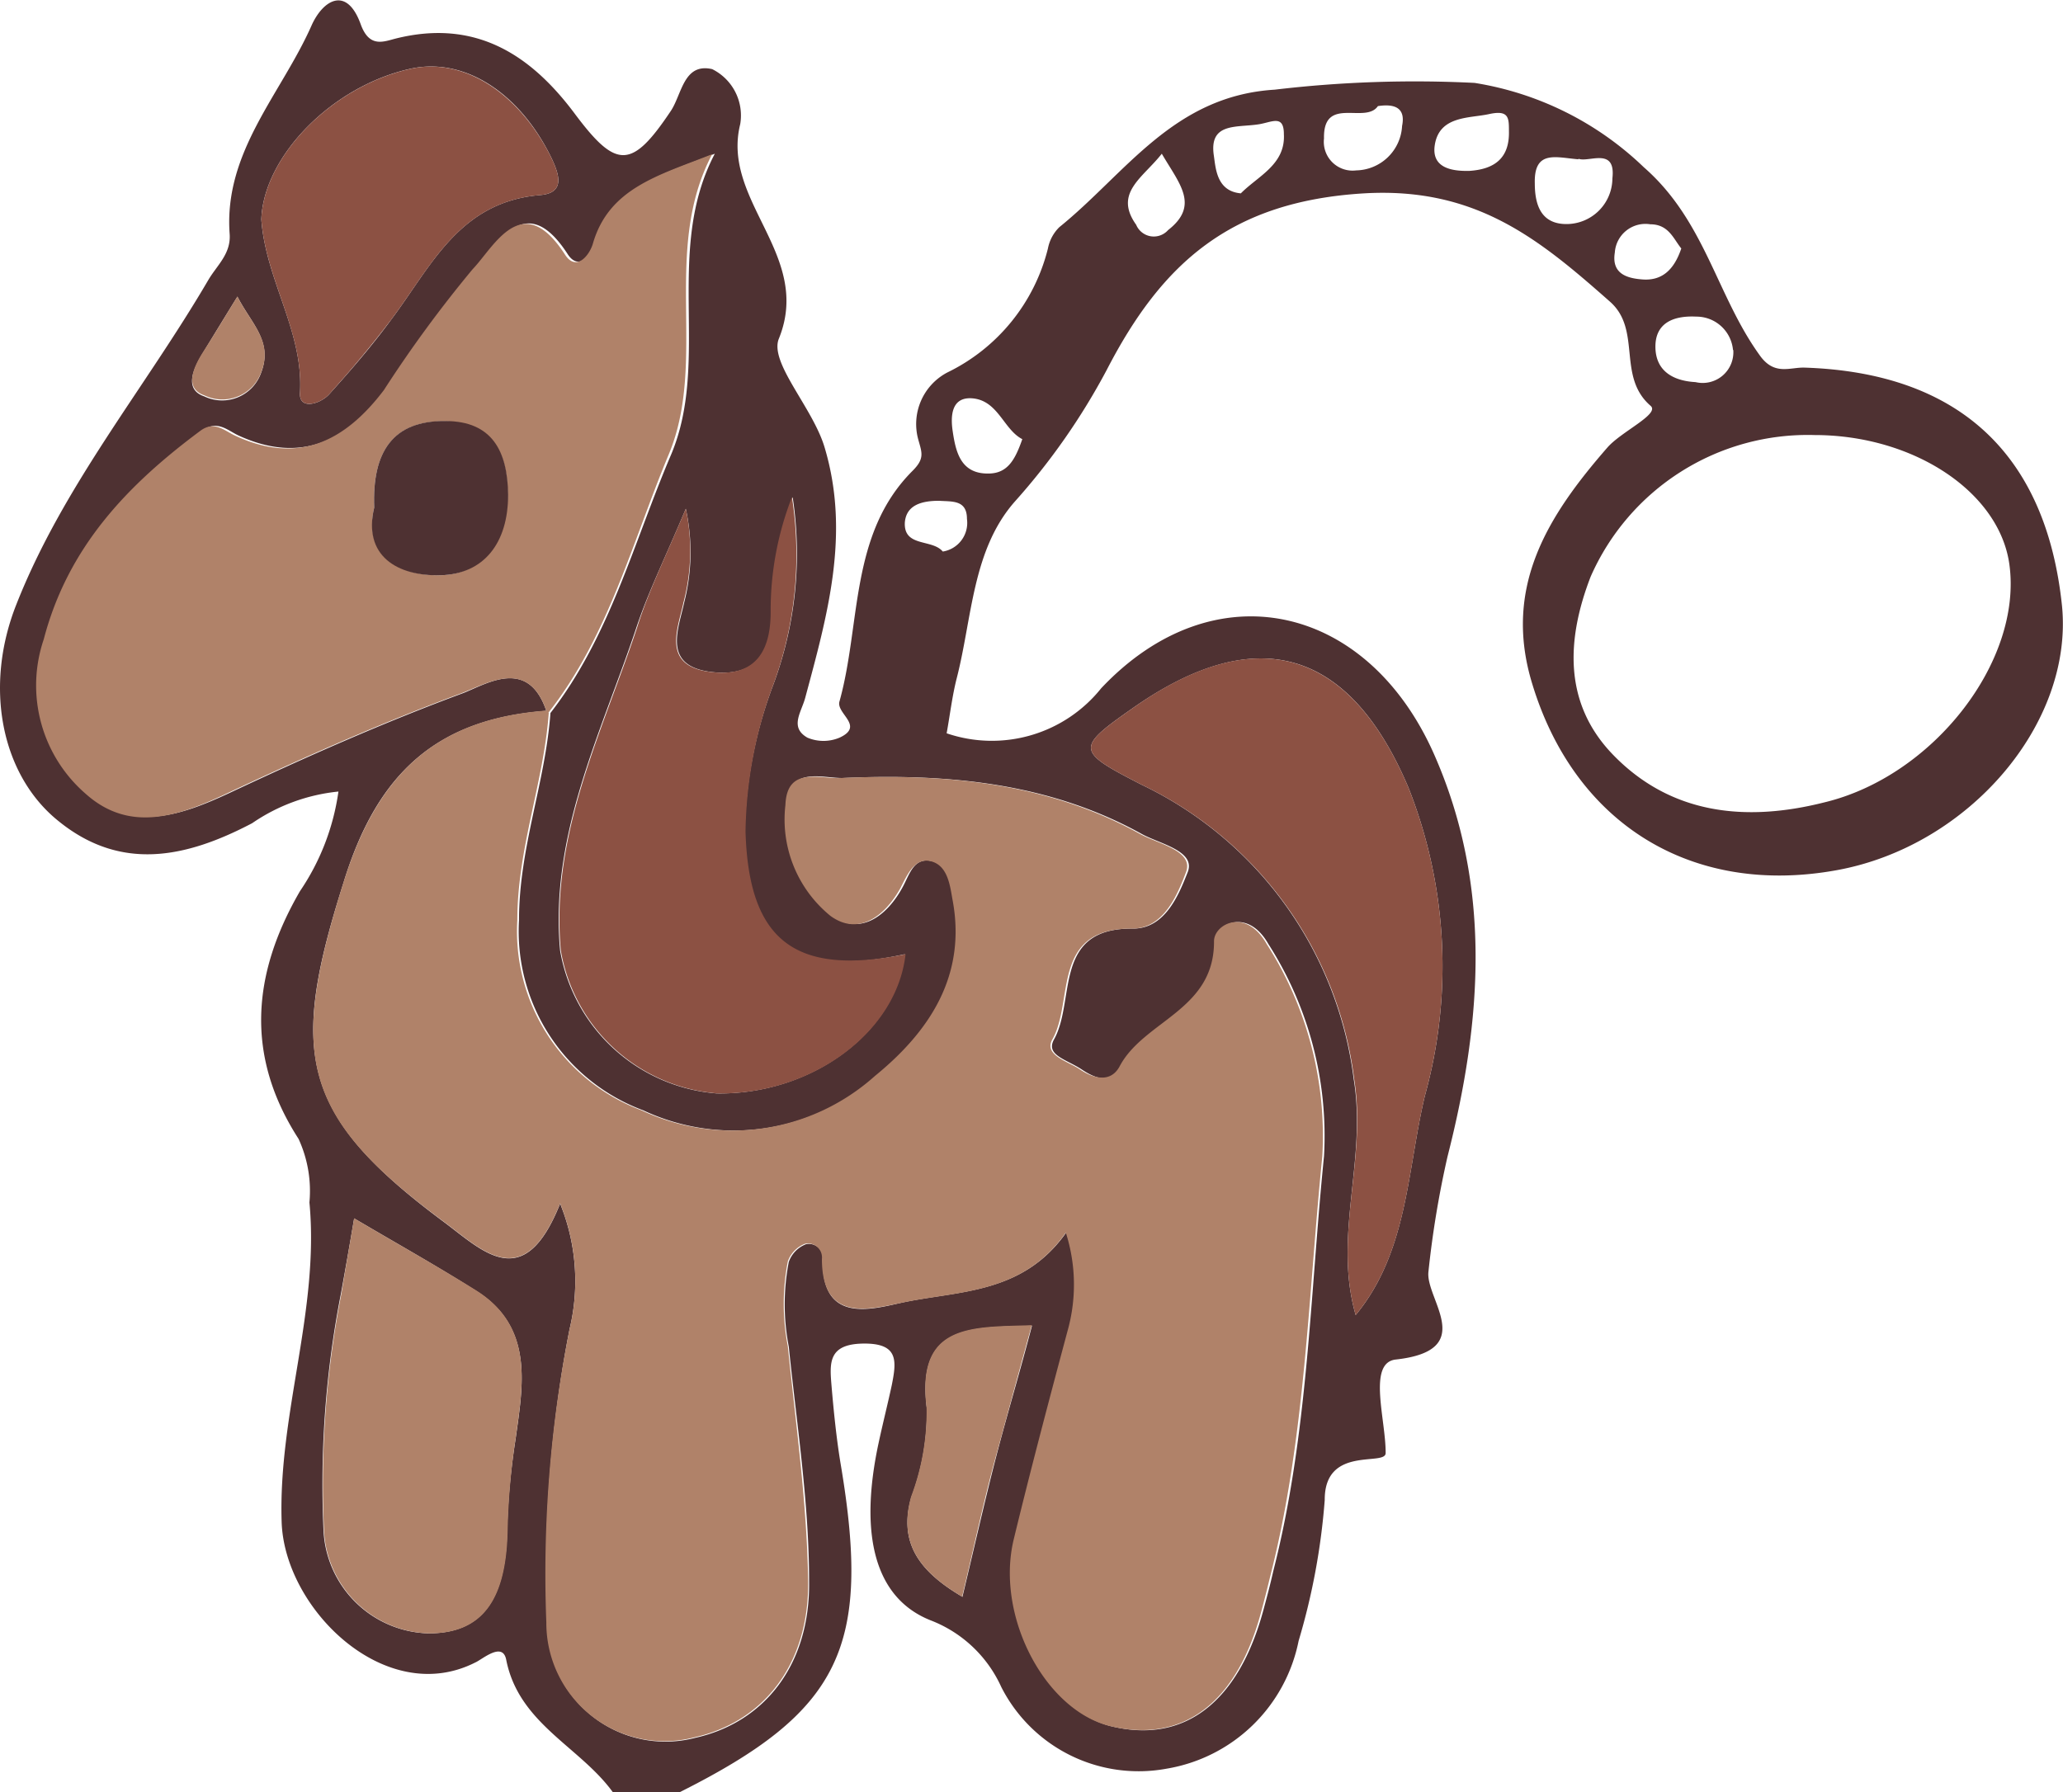 <svg xmlns="http://www.w3.org/2000/svg" viewBox="0 0 85.34 74.15">
    <g>
        <path d="M25.35,74.15c-1.37-1.89-3.89-2.83-4.41-5.48-.15-.77-1,0-1.29.12-3.71,1.87-7.9-2.23-8-5.84-.14-4.48,1.57-8.74,1.15-13.2a5.15,5.15,0,0,0-.45-2.63c-2.2-3.41-1.94-6.8.06-10.25A9.73,9.73,0,0,0,14,32.75a7.65,7.65,0,0,0-3.57,1.31c-2.74,1.44-5.43,2-8-.08C.05,32.08-.68,28.42.68,25,2.61,20.1,6,16.06,8.62,11.58c.36-.61.94-1.08.88-1.9-.25-3.4,2.14-5.8,3.39-8.63C13.36,0,14.34-.6,14.92,1c.36,1,.95.72,1.47.59,3.28-.81,5.57.66,7.42,3.16C25.5,7,26.14,7,27.75,4.59c.46-.69.53-2,1.71-1.73a2.14,2.14,0,0,1,1.16,2.28c-.79,3.19,3,5.41,1.6,8.87-.41,1,1.42,2.87,1.9,4.53,1.06,3.58.1,6.94-.81,10.33-.16.6-.66,1.22.09,1.65a1.71,1.71,0,0,0,1.33,0c1.06-.49-.17-1,0-1.51.89-3.21.41-6.9,3-9.51.53-.52.41-.76.26-1.3a2.41,2.41,0,0,1,1.2-2.79,7.79,7.79,0,0,0,4.16-5.13,1.68,1.68,0,0,1,.47-.88c2.75-2.22,4.71-5.43,8.91-5.69A49.3,49.3,0,0,1,61,3.43a13.06,13.06,0,0,1,7,3.49c2.53,2.21,3,5.28,4.78,7.76.61.88,1.25.51,1.87.53,6.39.21,10,3.59,10.65,9.87C85.77,29.94,81.45,35,76,36c-6,1.1-10.86-1.9-12.62-7.72-1.22-4,.66-6.95,3.11-9.76.58-.67,2.19-1.39,1.79-1.73-1.4-1.21-.36-3.13-1.67-4.3C63.69,9.91,61.07,7.73,56.43,8c-5.49.33-8.35,2.85-10.65,7.31A27.47,27.47,0,0,1,42,20.73c-1.78,2-1.78,4.82-2.42,7.32-.19.74-.28,1.52-.42,2.29a5.79,5.79,0,0,0,6.39-1.86c4.65-4.94,11-3.53,13.77,2.72,2.4,5.43,2,11,.56,16.65a40.21,40.21,0,0,0-.79,4.77c-.13,1.13,2.07,3.25-1.35,3.63-1.18.13-.41,2.49-.42,3.87,0,.56-2.53-.33-2.52,1.94a27.67,27.67,0,0,1-1.08,5.83,6.69,6.69,0,0,1-5.47,5.29,6.37,6.37,0,0,1-6.83-3.38,5.29,5.29,0,0,0-2.9-2.75c-2.33-.91-3-3.53-2.17-7.37.17-.79.37-1.58.54-2.37.2-1,.29-1.74-1.18-1.72s-1.39.82-1.31,1.77.2,2.17.38,3.24c1.27,7.56,0,10.21-6.66,13.55ZM22.6,29.41c-4.53.34-7,2.57-8.39,7.11-2.22,7-1.85,9.57,4.1,14,1.66,1.23,3.35,3.07,4.86-.72A8.5,8.5,0,0,1,23.56,55a51.64,51.64,0,0,0-.92,12.15,4.89,4.89,0,0,0,6.13,4.75c2.83-.63,4.75-3,4.7-6.48,0-3.24-.51-6.47-.84-9.7a9.21,9.21,0,0,1,0-3.51,1.22,1.22,0,0,1,.71-.73.58.58,0,0,1,.7.63c-.07,2.66,2,2.07,3.25,1.79,2.34-.51,5-.33,6.82-2.91a7.06,7.06,0,0,1,.09,4.11C43.41,58,42.65,60.83,42,63.72c-.77,3.16,1.28,7.06,4,7.71,3,.72,5.24-1,6.27-4.84.14-.52.27-1,.4-1.58,1.44-5.63,1.52-11.43,2.1-17.17a14.72,14.72,0,0,0-2.3-8.78c-.87-1.53-2.19-.82-2.18-.12,0,2.87-2.88,3.28-3.91,5.19-.39.71-1,.54-1.63.12s-1.51-.59-1.15-1.24c.91-1.63-.07-4.63,3.28-4.59,1.34,0,1.9-1.45,2.25-2.33s-1.14-1.17-1.89-1.58c-3.86-2.14-8.09-2.51-12.39-2.32-.89,0-2.23-.49-2.29,1.12a5.14,5.14,0,0,0,1.87,4.59c1.16.82,2.25,0,2.89-1.16.31-.55.47-1.32,1.28-1.1s.77,1,.87,1.57c.6,3.14-.94,5.46-3.21,7.31a8.84,8.84,0,0,1-9.65,1.42,7.9,7.9,0,0,1-5.14-7.87c0-3,1.09-5.68,1.3-8.57,2.47-3.18,3.45-7.09,5-10.71,1.63-3.9-.31-8.41,1.8-12.43-2.19.87-4.28,1.39-4.94,3.72-.13.48-.69,1.15-1.15.43-1.77-2.73-2.92-.33-3.82.61a51.43,51.43,0,0,0-3.67,5c-1.57,2.07-3.49,3.11-6.12,1.9-.44-.2-.88-.66-1.48-.21-3,2.24-5.47,4.8-6.47,8.62a5.93,5.93,0,0,0,1.73,6.39c1.79,1.62,3.82.93,5.82,0,3.19-1.5,6.41-2.93,9.71-4.15C20.18,28.27,21.85,27.21,22.6,29.41ZM75.06,18a9.81,9.81,0,0,0-9.26,5.86c-1,2.59-1.13,5.22.9,7.34,2.4,2.5,5.51,2.82,8.76,2,4.52-1.08,8.22-5.86,7.66-9.86C82.7,20.35,79.16,18,75.06,18ZM28.37,21.05c-.89,2.11-1.57,3.48-2.05,4.93-1.45,4.35-3.59,8.55-3.15,13.35a7.14,7.14,0,0,0,6.48,5.91c3.91.06,7.42-2.53,7.78-5.76-4.57,1-6.49-.55-6.62-5.08A18.09,18.09,0,0,1,32,28.3a15.54,15.54,0,0,0,.79-7.73,12.88,12.88,0,0,0-.88,4.75c0,1.53-.53,2.69-2.41,2.49-2.14-.22-1.43-1.78-1.2-2.87A8.39,8.39,0,0,0,28.37,21.05ZM56.08,54.41c2.16-2.61,2.13-6,2.86-9.06a20.07,20.07,0,0,0-.68-12.77C55.83,26.85,52,25.71,46.9,29.27c-2.42,1.69-2.4,1.8.33,3.2A15.65,15.65,0,0,1,56,44.66C56.55,48,55.14,51.13,56.08,54.41Zm-41.43-4c-.2,1.18-.37,2.15-.55,3.13a41.06,41.06,0,0,0-.72,9.71,4.47,4.47,0,0,0,4.34,4.33c2.19,0,3.21-1.34,3.26-4.29a29.69,29.69,0,0,1,.35-3.76c.3-2.18.77-4.59-1.6-6.1C18.13,52.41,16.48,51.49,14.65,50.41ZM10.81,9.08c.19,2.54,1.75,4.63,1.6,7.17-.05.73.84.47,1.21.06.9-1,1.77-2,2.58-3.11C17.85,11,19,8.35,22.35,8.07c1.08-.09.77-.91.41-1.64C21.44,3.8,19.19,2.37,17,2.84,13.74,3.55,10.9,6.47,10.81,9.08Zm29,57c.51-2.13.93-4,1.39-5.78s1-3.56,1.49-5.45c-2.5.08-4.79-.08-4.35,3.42a9.94,9.94,0,0,1-.64,3.67C37.16,63.81,38,65,39.8,66.06Zm-30-53.79c-.58.94-1,1.63-1.41,2.3s-.8,1.52.05,1.81a1.71,1.71,0,0,0,2.36-1C11.29,14.11,10.39,13.39,9.82,12.27Zm61.88,2.2a1.52,1.52,0,0,0-1.52-1.39c-1-.05-1.71.3-1.69,1.28s.74,1.38,1.66,1.43A1.27,1.27,0,0,0,71.7,14.47Zm-6.4-7.9c-.91-.07-1.84-.41-1.8,1,0,.92.28,1.67,1.29,1.68a1.9,1.9,0,0,0,1.92-1.89C66.85,6.07,65.73,6.73,65.3,6.57ZM57,4.39c-.52.76-2.27-.45-2.23,1.34a1.19,1.19,0,0,0,1.33,1.32A1.94,1.94,0,0,0,58,5.21C58.15,4.48,57.72,4.28,57,4.39ZM42.29,18.17c-.78-.4-1-1.61-2.08-1.69-.87-.06-.89.76-.8,1.36.13.88.34,1.81,1.56,1.75C41.7,19.55,42,19,42.29,18.17ZM51.33,8c.71-.72,1.85-1.19,1.78-2.45,0-.85-.53-.47-1.09-.4-.9.13-2-.07-1.81,1.27C50.29,6.93,50.31,7.91,51.33,8ZM62.42,5.42c0-.54,0-.88-.82-.7s-2.07.06-2.25,1.3c-.13.92.69,1.07,1.44,1.05C61.84,7,62.45,6.53,62.42,5.42Zm-14.36.94c-.78,1-2,1.62-1.06,2.94a.79.79,0,0,0,1.32.22C49.64,8.49,48.78,7.6,48.06,6.36Zm21.49,3.92c-.32-.39-.52-1-1.28-1a1.27,1.27,0,0,0-1.47,1.17c-.14.87.49,1.06,1.12,1.11C68.72,11.63,69.24,11.2,69.55,10.28ZM39,22.82a1.2,1.2,0,0,0,1-1.35c0-.8-.62-.71-1.15-.75-.7,0-1.36.16-1.42.9C37.38,22.65,38.56,22.29,39,22.82Z"
              style="fill:#4e3132"/>
        <path d="M22.7,29.5c-.21,2.89-1.3,5.6-1.3,8.57a7.9,7.9,0,0,0,5.14,7.87,8.84,8.84,0,0,0,9.65-1.42c2.27-1.85,3.81-4.17,3.21-7.31-.1-.56-.19-1.38-.87-1.57s-1,.55-1.28,1.1c-.64,1.16-1.73,2-2.89,1.16a5.14,5.14,0,0,1-1.87-4.59c.06-1.61,1.4-1.08,2.29-1.12,4.3-.19,8.53.18,12.39,2.32.75.41,2.23.69,1.89,1.58s-.91,2.35-2.25,2.33c-3.35,0-2.37,3-3.28,4.59-.36.65.65.9,1.15,1.24s1.24.59,1.63-.12c1-1.91,3.93-2.32,3.91-5.19,0-.7,1.31-1.41,2.18.12a14.72,14.72,0,0,1,2.3,8.78C54.12,53.58,54,59.38,52.6,65c-.13.53-.26,1.06-.4,1.58-1,3.86-3.23,5.56-6.27,4.84-2.7-.65-4.75-4.55-4-7.71.7-2.89,1.46-5.76,2.23-8.64A7.06,7.06,0,0,0,44.09,51c-1.81,2.58-4.48,2.4-6.82,2.91C36,54.16,34,54.75,34,52.09a.58.58,0,0,0-.7-.63,1.22,1.22,0,0,0-.71.73,9.21,9.21,0,0,0,0,3.51c.33,3.23.79,6.46.84,9.7.05,3.48-1.87,5.85-4.7,6.48a4.89,4.89,0,0,1-6.13-4.75A51.64,51.64,0,0,1,23.56,55a8.5,8.5,0,0,0-.39-5.21c-1.51,3.79-3.2,1.95-4.86.72-5.95-4.4-6.32-6.92-4.1-14,1.42-4.54,3.86-6.77,8.39-7.11Z"
              style="fill:#b08269"/>
        <path d="M22.6,29.41c-.75-2.2-2.42-1.14-3.53-.72-3.3,1.22-6.52,2.65-9.71,4.15-2,.94-4,1.63-5.82,0a5.93,5.93,0,0,1-1.73-6.39c1-3.82,3.46-6.38,6.47-8.62.6-.45,1,0,1.48.21,2.63,1.21,4.55.17,6.12-1.9a51.43,51.43,0,0,1,3.67-5c.9-.94,2.05-3.34,3.82-.61.46.72,1,.05,1.15-.43.66-2.33,2.75-2.85,4.94-3.72-2.11,4-.17,8.53-1.8,12.43-1.51,3.62-2.49,7.53-5,10.71ZM15.48,21c-.47,2,1.09,2.84,2.75,2.8S21,22.45,21,20.48c0-1.8-.66-3-2.6-3.05C16.25,17.41,15.39,18.7,15.48,21Z"
              style="fill:#b08269"/>

        <path d="M28.37,21.05a8.39,8.39,0,0,1-.1,3.89c-.23,1.09-.94,2.65,1.2,2.87,1.88.2,2.41-1,2.41-2.49a12.88,12.88,0,0,1,.88-4.75A15.54,15.54,0,0,1,32,28.3a18.09,18.09,0,0,0-1.16,6.1c.13,4.53,2.05,6,6.62,5.08-.36,3.23-3.87,5.82-7.78,5.76a7.14,7.14,0,0,1-6.48-5.91c-.44-4.8,1.7-9,3.15-13.35C26.8,24.53,27.48,23.16,28.37,21.05Z"
              style="fill:#8c5143"/>
        <path d="M56.08,54.41c-.94-3.28.47-6.43-.06-9.75a15.65,15.65,0,0,0-8.79-12.19c-2.73-1.4-2.75-1.51-.33-3.2,5.07-3.56,8.93-2.42,11.36,3.31a20.07,20.07,0,0,1,.68,12.77C58.21,48.43,58.24,51.8,56.08,54.41Z"
              style="fill:#8c5143"/>
        <path d="M14.65,50.41c1.83,1.08,3.48,2,5.08,3,2.37,1.51,1.9,3.92,1.6,6.1A29.69,29.69,0,0,0,21,63.29c-.05,2.95-1.07,4.3-3.26,4.29a4.47,4.47,0,0,1-4.34-4.33,41.06,41.06,0,0,1,.72-9.71C14.28,52.56,14.45,51.59,14.65,50.41Z"
              style="fill:#b08269"/>
        <path d="M10.81,9.08c.09-2.61,2.93-5.53,6.2-6.24,2.18-.47,4.43,1,5.75,3.59.36.73.67,1.55-.41,1.64C19,8.35,17.85,11,16.2,13.2c-.81,1.07-1.68,2.11-2.58,3.11-.37.41-1.26.67-1.21-.06C12.56,13.71,11,11.62,10.81,9.08Z"
              style="fill:#8c5143"/>
        <path d="M39.8,66.06C38,65,37.16,63.81,37.69,61.92a9.94,9.94,0,0,0,.64-3.67c-.44-3.5,1.85-3.34,4.35-3.42-.52,1.89-1,3.66-1.49,5.45S40.31,63.93,39.8,66.06Z"
              style="fill:#b08269"/>
        <path d="M9.82,12.27c.57,1.12,1.47,1.84,1,3.09a1.71,1.71,0,0,1-2.36,1c-.85-.29-.47-1.16-.05-1.81S9.24,13.21,9.82,12.27Z"
              style="fill:#b08269"/>

        <path d="M15.48,21c-.09-2.31.77-3.6,2.94-3.58,1.94,0,2.58,1.25,2.6,3.05,0,2-1,3.28-2.79,3.33S15,23,15.48,21Z"
              style="fill:#4e3132"/>
    </g>
</svg>